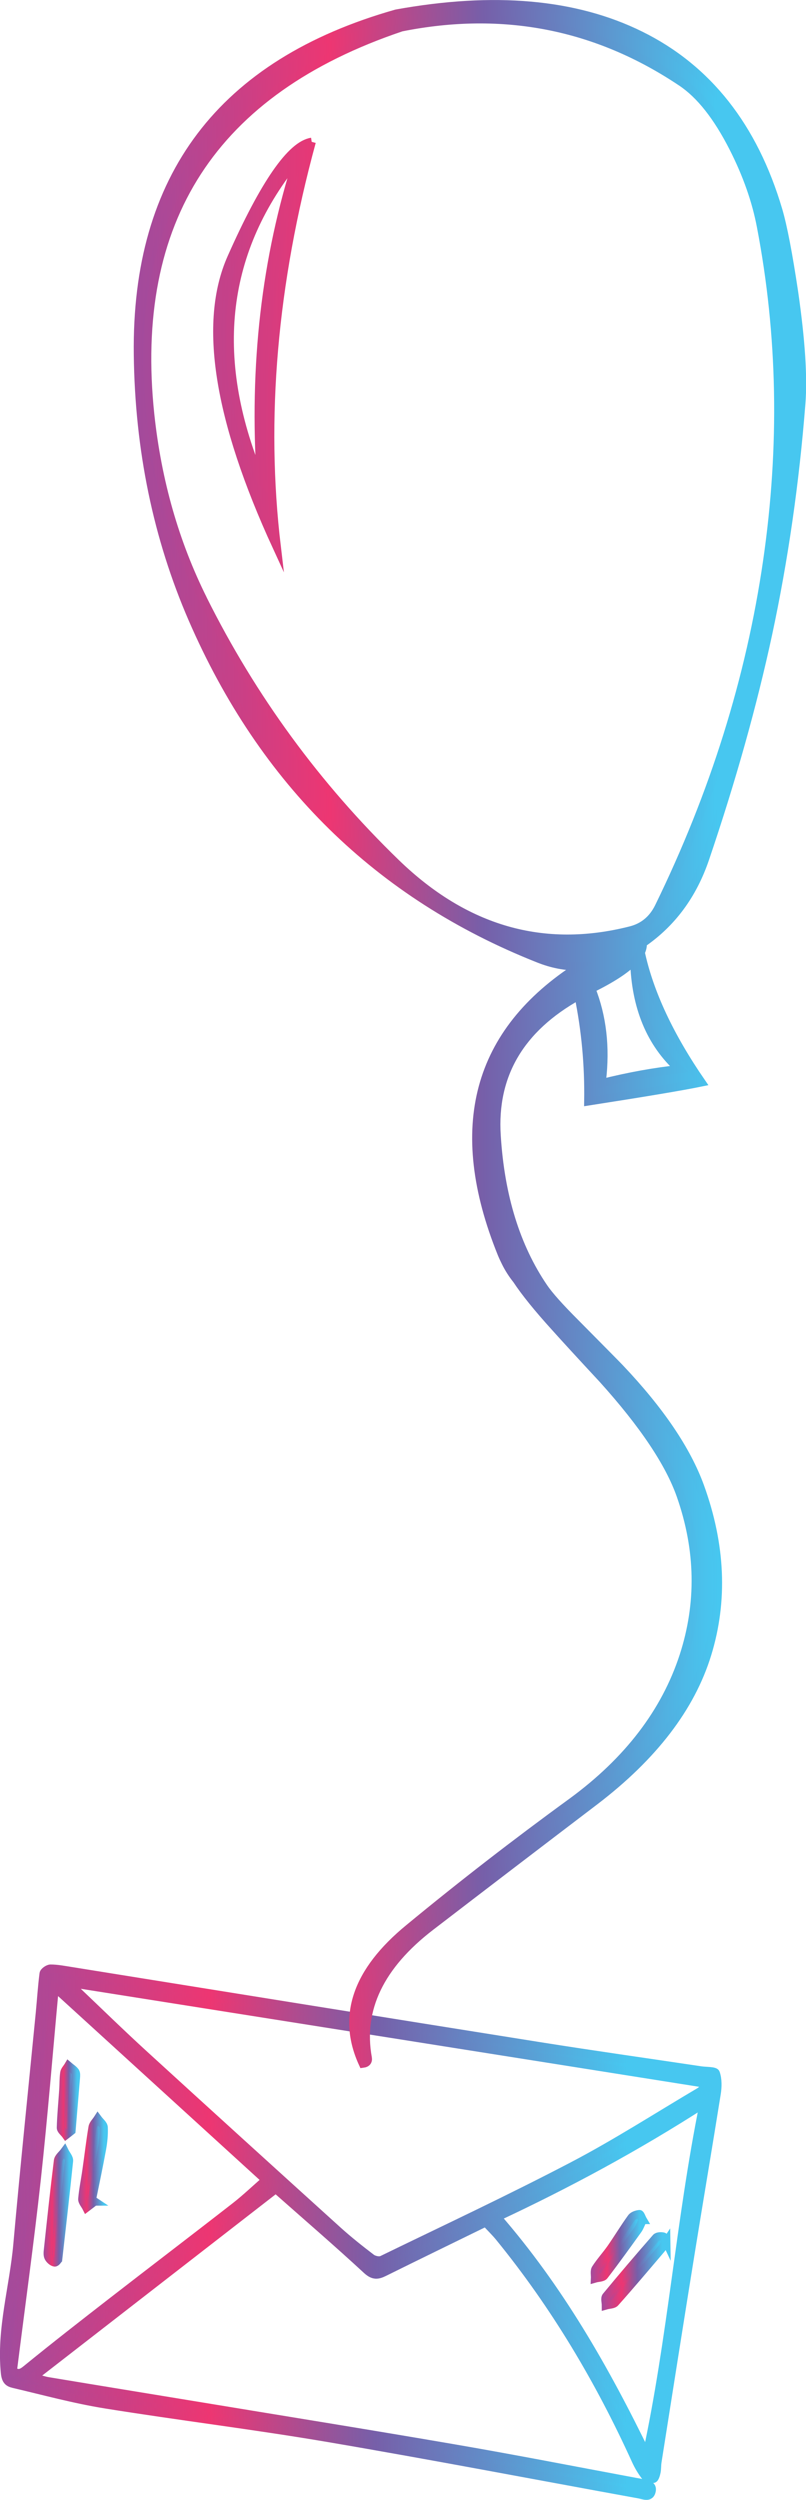 <?xml version="1.0" encoding="UTF-8"?>
<svg id="Layer_1" data-name="Layer 1" xmlns="http://www.w3.org/2000/svg" xmlns:xlink="http://www.w3.org/1999/xlink" viewBox="0 0 97.12 301.02">
  <defs>
    <linearGradient id="New_Gradient_Swatch_3" data-name="New Gradient Swatch 3" x1=".5" y1="268.79" x2="86.45" y2="268.79" gradientUnits="userSpaceOnUse">
      <stop offset="0" stop-color="#a14b9d"/>
      <stop offset=".29" stop-color="#ed3672"/>
      <stop offset=".52" stop-color="#765fa9"/>
      <stop offset=".87" stop-color="#47c7f0"/>
    </linearGradient>
    <linearGradient id="New_Gradient_Swatch_3-2" data-name="New Gradient Swatch 3" x1="0" x2="86.95" xlink:href="#New_Gradient_Swatch_3"/>
    <linearGradient id="New_Gradient_Swatch_3-3" data-name="New Gradient Swatch 3" x1="5.75" y1="265.74" x2="8.32" y2="265.74" xlink:href="#New_Gradient_Swatch_3"/>
    <linearGradient id="New_Gradient_Swatch_3-4" data-name="New Gradient Swatch 3" x1="5.25" y1="265.72" x2="8.82" y2="265.72" xlink:href="#New_Gradient_Swatch_3"/>
    <linearGradient id="New_Gradient_Swatch_3-5" data-name="New Gradient Swatch 3" x1="9.91" y1="260.48" x2="12.49" y2="260.48" xlink:href="#New_Gradient_Swatch_3"/>
    <linearGradient id="New_Gradient_Swatch_3-6" data-name="New Gradient Swatch 3" x1="9.41" y1="260.42" x2="12.99" y2="260.42" xlink:href="#New_Gradient_Swatch_3"/>
    <linearGradient id="New_Gradient_Swatch_3-7" data-name="New Gradient Swatch 3" x1="7.34" y1="252.91" x2="9.16" y2="252.91" xlink:href="#New_Gradient_Swatch_3"/>
    <linearGradient id="New_Gradient_Swatch_3-8" data-name="New Gradient Swatch 3" x1="6.84" y1="252.89" x2="9.66" y2="252.89" xlink:href="#New_Gradient_Swatch_3"/>
    <linearGradient id="New_Gradient_Swatch_3-9" data-name="New Gradient Swatch 3" x1="72.96" y1="273.44" x2="80.28" y2="273.44" xlink:href="#New_Gradient_Swatch_3"/>
    <linearGradient id="New_Gradient_Swatch_3-10" data-name="New Gradient Swatch 3" x1="72.46" y1="273.51" x2="80.86" y2="273.51" xlink:href="#New_Gradient_Swatch_3"/>
    <linearGradient id="New_Gradient_Swatch_3-11" data-name="New Gradient Swatch 3" x1="71.68" y1="270.49" x2="77.45" y2="270.49" xlink:href="#New_Gradient_Swatch_3"/>
    <linearGradient id="New_Gradient_Swatch_3-12" data-name="New Gradient Swatch 3" x1="71.16" y1="270.58" x2="78.02" y2="270.58" xlink:href="#New_Gradient_Swatch_3"/>
    <linearGradient id="New_Gradient_Swatch_3-13" data-name="New Gradient Swatch 3" x1="16.61" y1="124.49" x2="96.62" y2="124.49" xlink:href="#New_Gradient_Swatch_3"/>
    <linearGradient id="New_Gradient_Swatch_3-14" data-name="New Gradient Swatch 3" x1="16.11" y1="124.51" x2="97.12" y2="124.51" xlink:href="#New_Gradient_Swatch_3"/>
  </defs>
  <path d="M58.52,267.61c-4.09,2-8.15,3.97-12.19,5.97-.8,.4-1.32,.49-2.12-.24-3.58-3.31-7.28-6.49-10.93-9.72-.05-.04-.13-.05-.06-.03-9.69,7.52-19.32,14.99-29.21,22.66,.79,.22,1.29,.41,1.81,.49,5.83,.97,11.67,1.92,17.51,2.88,10.47,1.73,20.95,3.41,31.42,5.21,7.33,1.26,14.62,2.69,21.93,4.05,.22,.04,.44,.07,.65,.13,.54,.16,1.38,.13,1.18,.97-.19,.84-.96,.47-1.5,.37-12.48-2.27-24.94-4.66-37.45-6.79-8.93-1.52-17.93-2.61-26.88-4.05-3.72-.6-7.37-1.6-11.04-2.46-.64-.15-.95-.41-1.04-1.34-.52-5.25,1.04-10.28,1.5-15.42,.83-9.32,1.8-18.62,2.71-27.93,.15-1.57,.25-3.15,.45-4.71,.03-.24,.54-.6,.83-.6,.77,0,1.54,.15,2.31,.27,18.88,3.03,37.76,6.08,56.64,9.08,6.47,1.03,12.95,1.94,19.42,2.91,.62,.09,1.68,.04,1.78,.32,.26,.75,.24,1.66,.11,2.48-1.01,6.32-2.08,12.63-3.1,18.94-1.37,8.47-2.7,16.94-4.04,25.42-.06,.4-.03,.81-.11,1.21-.06,.29-.2,.77-.37,.8-.3,.05-.78-.07-.96-.29-.45-.58-.83-1.22-1.14-1.89-4.38-9.64-9.75-18.68-16.45-26.9-.49-.6-1.05-1.14-1.66-1.8Zm-50.12-28.85c.31,.37,.42,.54,.57,.68,2.81,2.67,5.59,5.39,8.46,8.01,7.75,7.08,15.52,14.13,23.3,21.17,1.29,1.16,2.65,2.24,4.03,3.29,.31,.23,.94,.37,1.27,.21,7.68-3.73,15.42-7.35,22.99-11.31,5.2-2.72,10.15-5.91,15.21-8.9,.34-.2,.61-.51,1.13-.96-25.79-4.09-51.24-8.12-76.95-12.19Zm-6.86,46.72c.62,.44,1.01,.33,1.62-.17,3.41-2.78,6.88-5.48,10.36-8.18,4.94-3.83,9.91-7.61,14.84-11.45,1.27-.99,2.43-2.11,3.67-3.18-8.51-7.76-16.88-15.39-25.44-23.19-.73,7.84-1.34,15.49-2.17,23.11-.84,7.68-1.91,15.33-2.88,23.06Zm76.39,10.09c3.03-14.06,4.01-28.17,6.86-42.25-8.2,5.27-16.44,9.7-24.89,13.65,7.5,8.62,13.01,18.29,18.02,28.6Z" style="fill: url(#New_Gradient_Swatch_3); stroke: url(#New_Gradient_Swatch_3-2); stroke-miterlimit: 10;"/>
  <path d="M7,272.08s-.24,.38-.42,.35c-.28-.05-.61-.35-.74-.62-.13-.27-.09-.65-.05-.98,.38-3.56,.76-7.11,1.2-10.66,.05-.4,.52-.75,.79-1.12,.19,.39,.57,.79,.53,1.16-.39,3.85-.84,7.69-1.31,11.87Z" style="fill: url(#New_Gradient_Swatch_3-3); stroke: url(#New_Gradient_Swatch_3-4); stroke-miterlimit: 10;"/>
  <path d="M11.4,265.09c-.33,.25-.65,.5-.98,.75-.18-.36-.53-.73-.5-1.06,.1-1.17,.35-2.33,.51-3.5,.25-1.71,.44-3.43,.73-5.14,.06-.36,.41-.68,.62-1.01,.25,.34,.69,.68,.71,1.03,.04,.87-.05,1.77-.21,2.64-.37,2.03-.8,4.05-1.21,6.07l.33,.22Z" style="fill: url(#New_Gradient_Swatch_3-5); stroke: url(#New_Gradient_Swatch_3-6); stroke-miterlimit: 10;"/>
  <path d="M8.61,256.57c-.09,.07-.37,.3-.66,.52-.21-.3-.62-.6-.61-.89,.04-1.51,.19-3.01,.29-4.51,.05-.7,.02-1.4,.12-2.09,.04-.3,.32-.57,.49-.86,.28,.24,.61,.43,.82,.72,.13,.18,.1,.5,.08,.75-.16,2.02-.34,4.03-.53,6.36Z" style="fill: url(#New_Gradient_Swatch_3-7); stroke: url(#New_Gradient_Swatch_3-8); stroke-miterlimit: 10;"/>
  <path d="M80.28,269.94c-.22,.33-.39,.62-.6,.87-1.84,2.16-3.67,4.33-5.56,6.45-.22,.25-.73,.23-1.11,.34,0-.37-.15-.86,.03-1.08,1.97-2.39,3.98-4.74,6.02-7.07,.16-.18,.6-.2,.88-.13,.15,.04,.23,.4,.34,.63Z" style="fill: url(#New_Gradient_Swatch_3-9); stroke: url(#New_Gradient_Swatch_3-10); stroke-miterlimit: 10;"/>
  <path d="M77.45,267.31c-.24,.48-.37,.88-.6,1.2-1.33,1.85-2.66,3.7-4.05,5.51-.19,.25-.72,.23-1.1,.34,.02-.4-.1-.89,.08-1.18,.55-.86,1.26-1.63,1.85-2.47,.84-1.21,1.6-2.47,2.46-3.66,.18-.26,.63-.41,.96-.44,.12-.01,.28,.48,.41,.7Z" style="fill: url(#New_Gradient_Swatch_3-11); stroke: url(#New_Gradient_Swatch_3-12); stroke-miterlimit: 10;"/>
  <g id="Layer0_25_FILL" data-name="Layer0 25 FILL">
    <path d="M16.62,42.72c.14,11.44,2.34,22.04,6.58,31.81,8.53,19.63,22.42,33.26,41.68,40.89,1.65,.66,3.27,.97,4.87,.94-12.33,7.9-15.43,19.42-9.31,34.57,.15,.37,.32,.73,.5,1.09,.37,.75,.82,1.44,1.33,2.08,.99,1.5,2.53,3.41,4.62,5.71,1.2,1.34,3.11,3.42,5.74,6.25,4.9,5.43,8.03,10.11,9.4,14.02,2.29,6.54,2.4,12.98,.35,19.31-2.21,6.78-6.7,12.65-13.48,17.61-6.79,4.94-13.34,10.01-19.63,15.2-6.31,5.18-8.16,10.61-5.54,16.29,.46-.06,.65-.3,.58-.7-1.06-5.85,1.47-11.12,7.59-15.82s12.71-9.73,19.78-15.11c7.06-5.39,11.57-11.28,13.54-17.69,1.97-6.41,1.68-13.13-.87-20.17-1.6-4.4-4.82-9.16-9.67-14.27-.36-.38-2.15-2.19-5.37-5.44-1.87-1.87-3.14-3.29-3.8-4.26-3.33-4.89-5.22-10.99-5.67-18.29-.47-7.3,2.83-12.92,9.88-16.84,.85,4.16,1.24,8.4,1.17,12.72,6.75-1.05,11.3-1.81,13.63-2.29-3.83-5.56-6.27-10.77-7.32-15.64,.19-.4,.27-.77,.24-1.12,3.53-2.43,6.03-5.82,7.51-10.16,3.23-9.51,5.76-18.54,7.6-27.08,1.91-8.93,3.25-18.18,4-27.75,.25-3.16-.04-7.62-.87-13.38-.69-4.61-1.32-7.9-1.9-9.88-2.97-10.05-8.51-17.07-16.62-21.07C69.3,.37,59.51-.49,47.76,1.64,26.72,7.61,16.34,21.3,16.62,42.72m7.84,29.44c-3.39-6.8-5.5-14.2-6.36-22.21C15.61,26.47,25.7,10.92,48.36,3.29c12.27-2.45,23.53-.25,33.77,6.61,2.24,1.5,4.31,4.12,6.22,7.87,1.66,3.26,2.77,6.44,3.35,9.51,2.5,13.05,2.75,26.47,.75,40.26-2.06,14.18-6.41,28.06-13.04,41.64-.74,1.52-1.88,2.47-3.43,2.86-10.5,2.66-19.91-.04-28.25-8.1-9.58-9.28-17.34-19.88-23.28-31.79m46.79,46.91c2.47-1.21,4.2-2.34,5.19-3.39,.15,5.6,1.96,9.95,5.41,13.07-2.95,.31-6.06,.87-9.34,1.69,0-.09,0-.19,.02-.29,.48-4.05,.05-7.75-1.28-11.09M37.56,17.08c-2.48,.38-5.71,5.04-9.68,13.98-3.45,7.78-1.63,19.37,5.46,34.77-1.84-15.42-.44-31.67,4.22-48.75m-6.11,40.8c-.07-.14-.13-.28-.18-.42-6.02-14.58-4.47-27.41,4.65-38.49-3.91,12.11-5.4,25.07-4.48,38.9Z" style="fill: url(#New_Gradient_Swatch_3-13); stroke: url(#New_Gradient_Swatch_3-14); stroke-miterlimit: 10;"/>
  </g>
</svg>